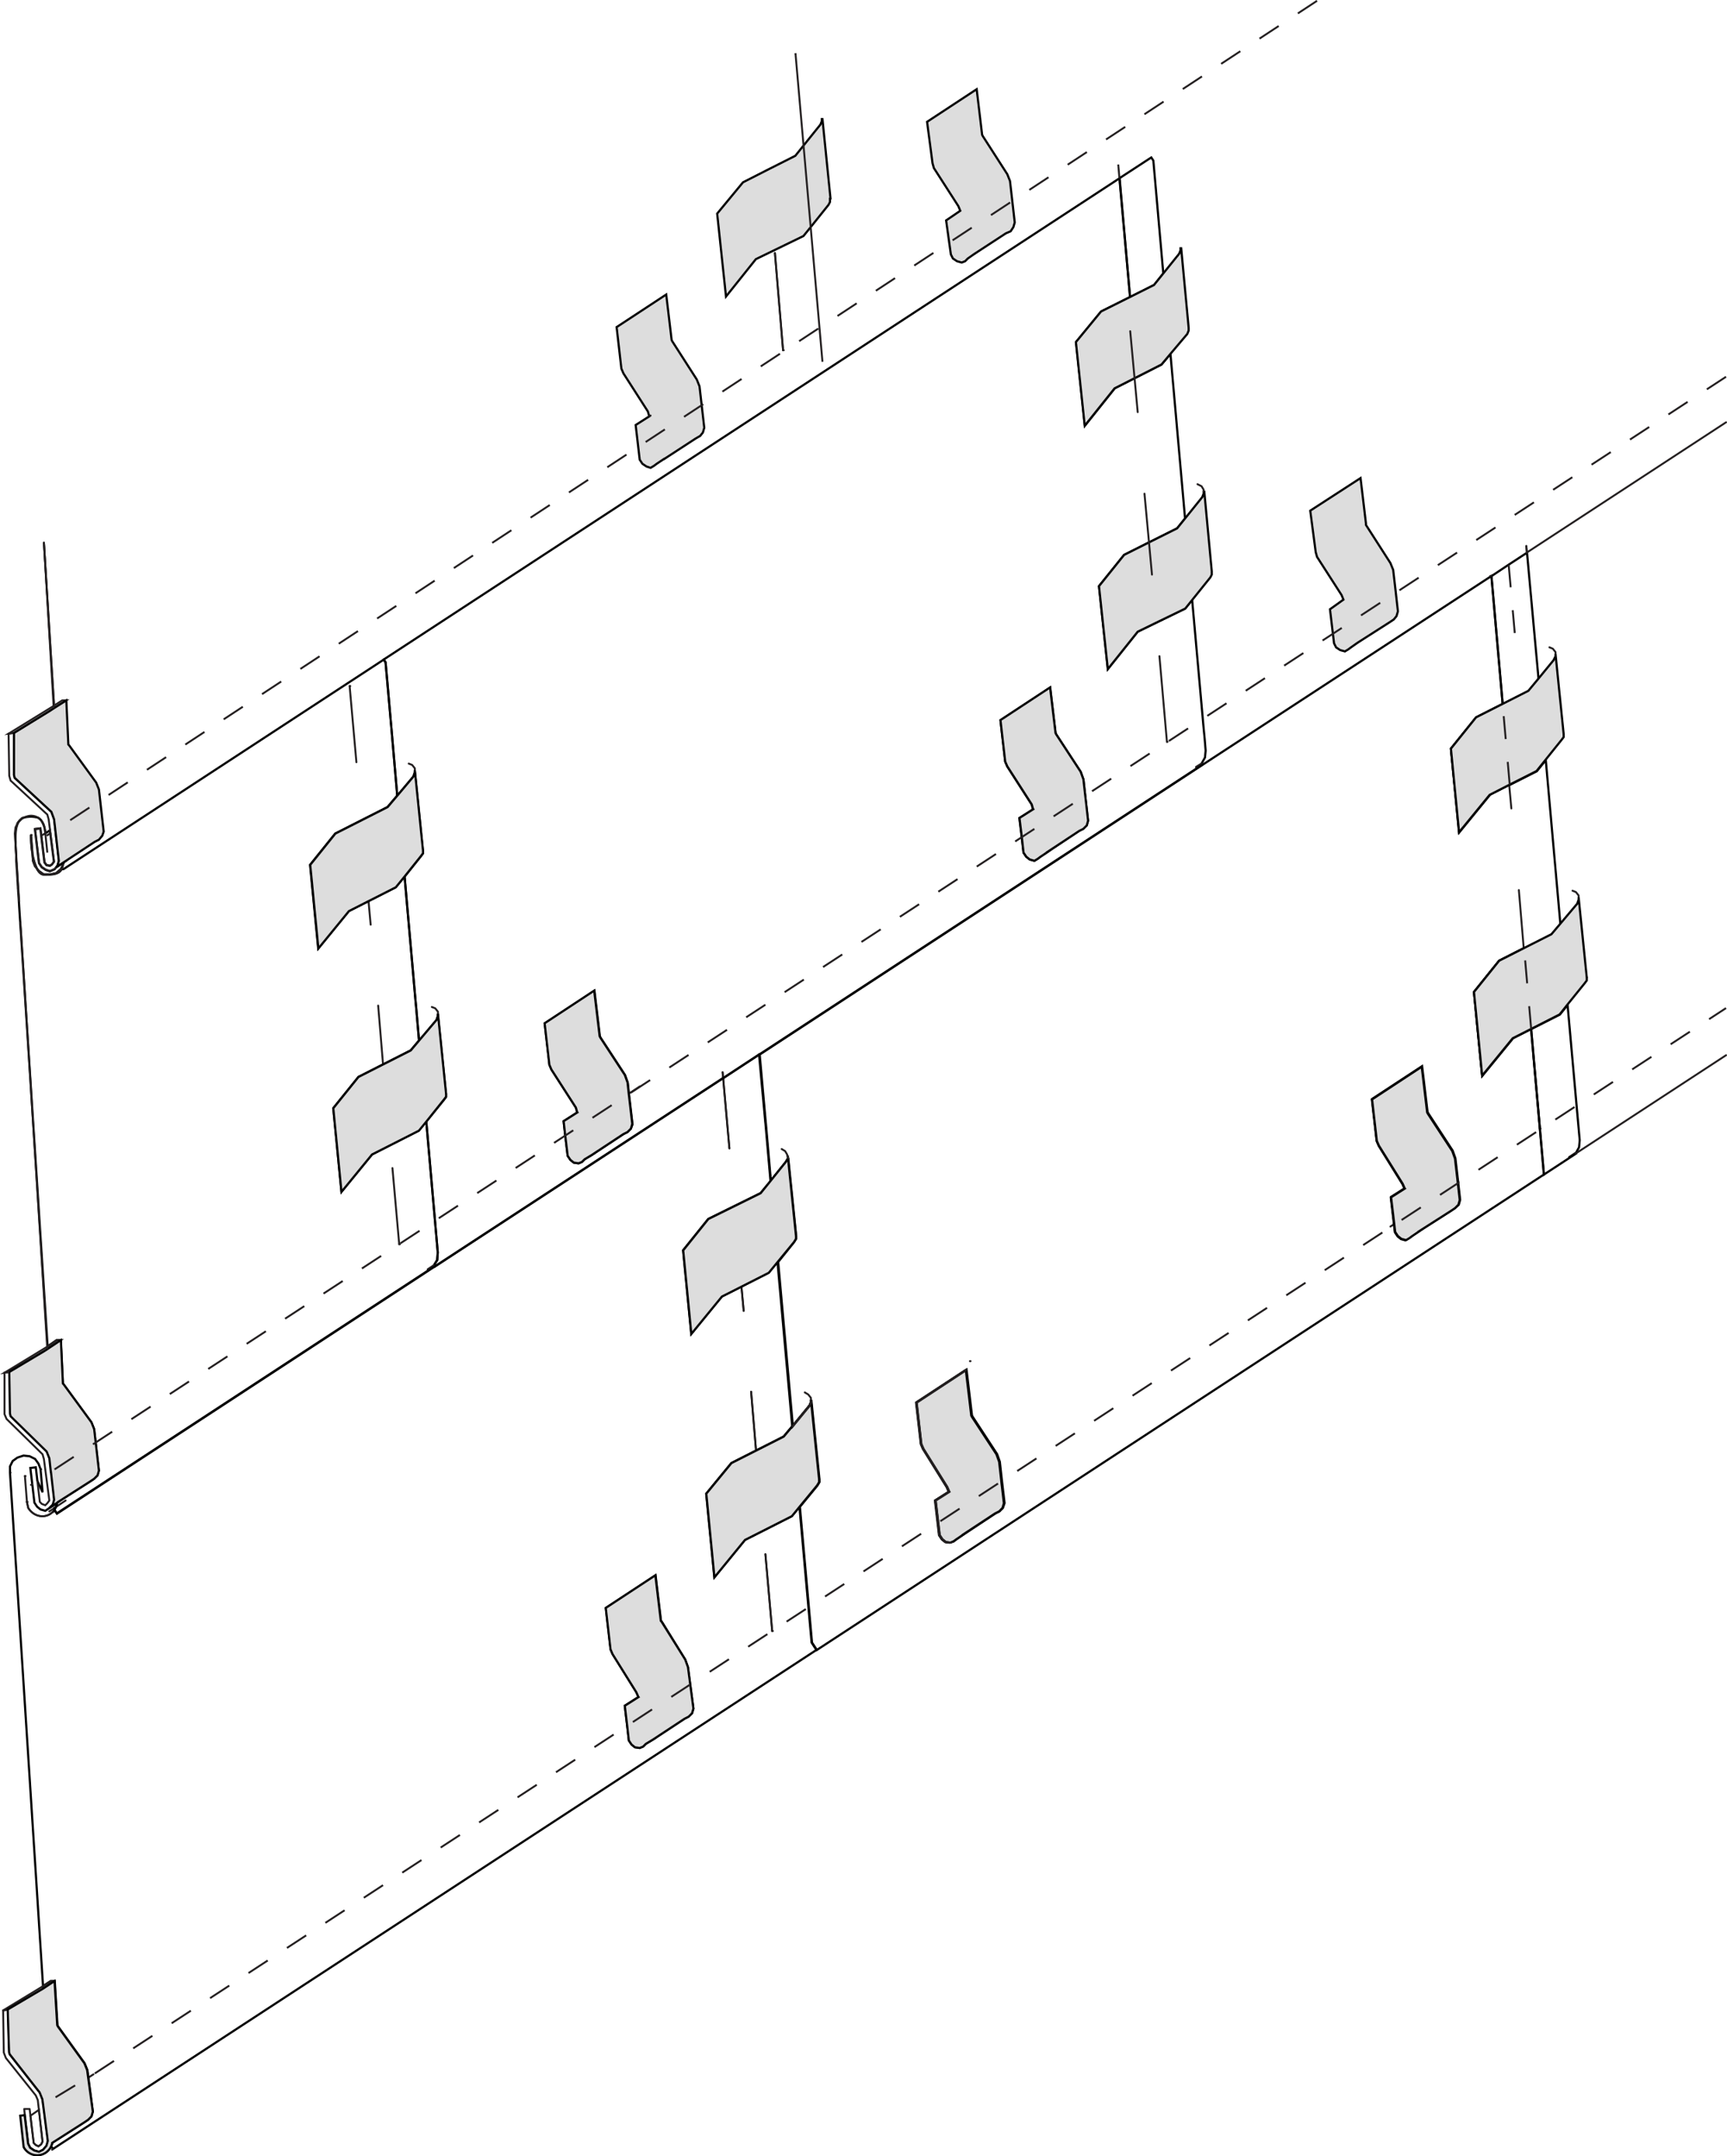 <svg id="Layer_1" data-name="Layer 1" xmlns="http://www.w3.org/2000/svg" viewBox="0 0 451.52 563.37">
    <defs>
        <style>
        .cls-1,
        .cls-2,
        .cls-3 {
            fill: none;
            stroke: #231f20;
            stroke-width: 0.5px;
        }
        
        .cls-1,
        .cls-3 {
            stroke-miterlimit: 10;
        }
        
        .cls-2 {
            stroke-linecap: round;
            stroke-linejoin: round;
        }
        
        .cls-3 {
            stroke-dasharray: 6;
        }
        </style>
    </defs>
    <title>Flatwall SM_5</title>
    <path class="hover_color_change" fill="none" stroke="#000000" stroke-width="0.564" d="M476.56,165.8l6.74-3.37,2.08-2.58-3.82-43-2.34,2.78-6.43,3.27m6.9-27.07-2.6-29.48-.54-.83-8.33,5.43L471,102l6.31-3.16Z" transform="translate(-175.55 -24.38)" />
    <path class="hover_color_change" fill="none" stroke="#000000" stroke-width="0.564" d="M472.79,122.89l-.61.3h0L467,125.84l-7.81,9.77-2.31-21.85,6.57-8L471,102l-2.73-31.06-.7.46L275.9,196.68l.47.74.48,5.36L278,216l1.42,16.29,4.2-5,.36-1.06v-.54l2.13,21v.71l-.53.71-4.26,5.33,2.9,32.89.11,1.1.77,8.88,4.56-5.39.36-1.06v-.54l2.13,21v.71l-.53.71L287,317.41l3,34.19-.18,2L289,355l.21.33,75.28-49.17h0l.12-.06,9.39-6.16h0L489.9,224.18l-.2-.29.89-1.6.17-1.78-.26-3.17-.27-2.75-3-33.48-1.84,2.28-7,3.41-5.4,2.63-7.81,9.77-2.31-21.67,6.57-8.17,6.5-3.26h0l.6-.3M340.49,319.27l-.88.89-1.07.53-8.35,5.51-1.77,1.06-.72.71-.88.36-1.25-.18-.88-.71-.72-1.06-.74-6.19-.32-2.87,3.58-2.28,0,0-.35-1.25-6.4-9.94-.53-1.25-1.24-10.83,13-8.53,1.42,11.9.18.36,6.4,9.77.71,2,.32,3,.92,7.88ZM459.68,240l-.89.89-1.06.53L449.38,247l0,0-1.81,1.21-.71.53-.89.54-1.24-.36-.89-.71-.71-1.06-.47-4.15v0l-.6-4.88,3.59-2.28,0,0-.36-1.25-6.39-9.94-.54-1.25-1.24-10.83,13-8.53,1.42,11.9.18.36,6.39,9.77.71,2L460,238.81Z" transform="translate(-175.55 -24.38)" />
    <path class="hover_color_change" fill="none" stroke="#000000" stroke-width="0.564" d="M290,351.6l-3-34.19-2,2.39L272.82,326l-8,9.77-2.14-21.85,6.58-8.17,6.42-3.26h0l7.24-3.67,2.19-2.6-.77-8.88-.11-1.1-2.9-32.89L279,256.21l-7.14,3.62-5.12,2.6-8,9.77-2.13-21.85,6.57-8.17,13.67-6.93,2.55-3L278,216l-1.18-13.17-.48-5.36-.47-.74-83.72,54.74h-.49c-.54,1.06-1.76,1.34-3,1.41h-.11c-.52,0-1,0-1.53,0-.72,0-1.34-.61-1.85-1.59l.6.7,1.25.89h1.64l1.55-.35,1.25-1.06.5-1s0,0,0,0a2.65,2.65,0,0,0,0-.57l-1.75,1.12-.38.48-1.24.53-1.07-.35-1.07-.71-.71-1.07-1.06-8.88,1.42-.18,1.07,8.88.53.71.89.18.53-.35.53-.72-1.06-8.2-1.19.77,0,0c0-.29-.07-.59-.1-.88,0,0,0,0,0-.06a6.35,6.35,0,0,0-1.06-2.53s0,0,0,0a.38.38,0,0,0-.09-.09,3.21,3.21,0,0,0-.78-.56l-.09,0a6.2,6.2,0,0,0-3.36,0l-.06,0a3,3,0,0,0-.67.34l0,0-.71.71c-.61.88-1,2.42-.85,5.29,0,.1,0,.24,0,.42s0,.25,0,.4c0,.62.09,1.52.16,2.68l0,.44,0,.47c0,.38,0,.77.07,1.19,0,.65.08,1.35.13,2.1s.08,1.26.12,1.94c0,.3,0,.6.05.91l.08,1.21c0,.24,0,.49.05.75,0,.5.06,1,.1,1.55s.07,1.07.1,1.62c.1,1.65.21,3.4.34,5.25,0,.86.11,1.74.17,2.64s.11,1.76.17,2.67L188,376.17l.06-.06,2.31-1.6h1.07l.53,11.37.18.18,7.28,9.94.71,1.78.42,3.67.82,7.17-.35,1.24-.89.89-1.06.71-8.35,5.33,0,0-.33.23-.06.45c-.06.2-.15.41-.23.62v0a6.1,6.1,0,0,1-.39.71l.68,1,97.13-63.5,1.6-1.06L289,355l.89-1.42ZM184.72,250.71l-.53-1.42-.15-1.82a28.07,28.07,0,0,1-.39-4.93l.39,4.93a13.76,13.76,0,0,0,1.13,3.76Z" transform="translate(-175.55 -24.38)" />
    <path class="cls-1" d="M179.57,244.31c.06,1,.42,6.82,1,15.68l-1.15-17.81.18-1.6.71-1.42.14-.14C179.81,239.9,179.41,241.44,179.57,244.31Z" transform="translate(-175.55 -24.38)" />
    <path class="cls-1" d="M181.43,238.07a3.19,3.19,0,0,1,.4-.12,3,3,0,0,0-.67.34l.09-.1.12-.09Z" transform="translate(-175.55 -24.38)" />
    <path class="cls-1" d="M183.65,242.54l.39,4.93A28.07,28.07,0,0,1,183.65,242.54Z" transform="translate(-175.55 -24.38)" />
    <path class="cls-1" d="M184,247.47a13.76,13.76,0,0,0,1.13,3.76l-.45-.52-.53-1.42Z" transform="translate(-175.55 -24.38)" />
    <path class="cls-1" d="M186.12,238.48a3.21,3.21,0,0,0-.78-.56A1.8,1.8,0,0,1,186.12,238.48Z" transform="translate(-175.55 -24.38)" />
    <path class="cls-1" d="M185.78,252l1.25.89c-.72,0-1.34-.61-1.85-1.59Z" transform="translate(-175.55 -24.38)" />
    <path class="cls-1" d="M187.39,242.06c0-.29-.07-.59-.1-.88.11.5.15.85.15.85Z" transform="translate(-175.55 -24.38)" />
    <path class="cls-1" d="M187,252.84h1.53C188,252.86,187.51,252.84,187,252.84Z" transform="translate(-175.55 -24.38)" />
    <path class="cls-1" d="M188.56,252.84h0Z" transform="translate(-175.55 -24.38)" />
    <path class="cls-1" d="M191.47,251.42h.22c-.54,1.06-1.76,1.34-3,1.41l1.55-.35Z" transform="translate(-175.55 -24.38)" />
    <path class="cls-1" d="M192.18,249.73V250l-.21.39a2.65,2.65,0,0,0,0-.57l.15-.09Z" transform="translate(-175.55 -24.38)" />
    <polygon class="cls-1" points="5.82 213.72 5.7 213.81 5.79 213.72 5.82 213.72" />
    <line class="cls-2" x1="204.73" y1="91.51" x2="202.6" y2="66.11" />
    <line class="cls-2" x1="204.73" y1="91.51" x2="204.91" y2="91.51" />
    <line class="cls-2" x1="202.6" y1="66.11" x2="204.73" y2="91.51" />
    <line class="cls-2" x1="11.84" y1="217.68" x2="11.12" y2="218.16" />
    <polyline class="cls-2" points="406.69 170.91 406.69 170.38 405.98 169.49 405.09 169.13" />
    <polyline class="cls-2" points="412.73 234.5 412.73 233.97 412.02 233.08 411.13 232.72" />
    <line class="cls-2" x1="411.84" y1="301.29" x2="410.24" y2="302.35" />
    <polyline class="cls-2" points="399.05 142.67 399.2 144.36 399.2 144.45" />
    <line class="cls-2" x1="411.84" y1="301.29" x2="410.24" y2="302.35" />
    <polyline class="cls-2" points="399.05 142.67 399.2 144.36 399.2 144.45" />
    <line class="cls-2" x1="399.23" y1="144.45" x2="399.2" y2="144.45" />
    <line class="cls-2" x1="351.45" y1="156.52" x2="351.24" y2="156.67" />
    <line class="cls-2" x1="351.27" y1="156.7" x2="351.24" y2="156.67" />
    <line class="cls-2" x1="355" y1="167.89" x2="355.71" y2="167.36" />
    <polygon class="substrate" fill="#ddd" stroke="#000000" stroke-width="0.564"  points="310.77 85.65 310.77 86.36 310.42 87.25 306.01 92.46 303.67 95.24 297.24 98.51 296.63 98.81 296.62 98.82 291.41 101.46 283.6 111.23 281.29 89.38 287.86 81.39 295.4 77.62 301.71 74.46 304.14 71.44 308.29 66.29 308.64 65.4 308.64 64.87 308.82 64.87 310.77 85.65" />
    <polygon class="substrate" fill="#ddd" stroke="#000000" stroke-width="0.564"  points="316.81 149.24 316.81 150.13 316.46 150.84 311.72 156.73 309.88 159.01 302.85 162.42 297.45 165.05 289.64 174.82 287.33 153.15 293.9 144.98 300.4 141.72 300.41 141.72 307.75 138.05 309.83 135.47 314.33 129.88 314.68 128.99 314.68 128.46 314.86 128.46 316.81 149.24" />
    <polyline class="cls-2" points="314.68 128.46 314.68 127.93 314.14 127.04 313.08 126.51" />
    <line class="cls-2" x1="254.82" y1="66.29" x2="255.53" y2="65.76" />
    <polygon class="substrate" fill="#ddd" stroke="#000000" stroke-width="0.564"  points="217.13 51.87 216.99 51.9 216.99 52.79 216.63 53.5 211.95 59.34 210.06 61.67 197.62 67.71 189.81 77.48 187.5 55.81 194.25 47.64 200.59 44.41 207.93 40.71 210.09 38.02 214.5 32.54 214.85 31.66 214.85 31.12 215.03 31.12 217.13 51.87" />
    <line class="cls-2" x1="174.36" y1="119.4" x2="173.62" y2="119.9" />
    <polygon class="substrate" fill="#ddd" stroke="#000000" stroke-width="0.564" points="184.13 111.76 183.77 113.01 183.06 113.89 181.82 114.61 173.65 119.93 173.62 119.9 171.69 121.18 170.98 121.71 170.09 122.24 169.03 121.89 167.96 121.18 167.25 120.11 166.19 111.05 169.77 108.77 169.74 108.74 169.38 107.5 162.99 97.55 162.46 96.31 161.21 85.47 174.18 76.95 175.6 88.85 175.78 89.2 182.17 99.15 182.88 100.93 183.41 105.52 184.13 111.76" />
    <line class="cls-2" x1="170.09" y1="108.57" x2="169.77" y2="108.77" />
    <polygon class="substrate" fill="#ddd" stroke="#000000" stroke-width="0.564" points="265.3 58.12 264.94 59.36 264.23 60.43 262.99 60.96 254.82 66.29 253.04 67.53 252.33 68.25 251.44 68.6 250.2 68.25 249.13 67.53 248.6 66.47 247.36 57.59 251.06 55.07 250.56 53.86 244.16 43.91 243.81 42.67 242.38 31.83 255.35 23.31 256.77 35.21 256.95 35.56 263.35 45.51 264.06 47.29 264.65 52.44 265.3 58.12" />
    <line class="cls-2" x1="270.45" y1="211.23" x2="270.12" y2="211.44" />
    <line class="cls-2" x1="274.71" y1="222.07" x2="273.85" y2="222.63" />
    <line class="cls-2" x1="155.53" y1="301.29" x2="154.64" y2="301.82" />
    <line class="cls-2" x1="151.26" y1="290.45" x2="150.94" y2="290.66" />
    <polyline class="cls-2" points="108.46 201.28 108.46 200.75 107.75 199.86 106.86 199.51" />
    <polyline class="cls-2" points="114.5 264.87 114.5 264.34 113.79 263.45 112.9 263.1" />
    <line class="cls-2" x1="110.59" y1="222.24" x2="110.59" y2="222.07" />
    <polygon class="cls-1" points="17.34 182.99 14.17 185 14.05 185.08 12.9 185.83 3.66 191.51 2.24 191.69 13.79 184.59 14.01 184.44 14.14 184.35 16.27 182.99 17.34 182.99" />
    <line class="cls-2" x1="17.34" y1="224.91" x2="16.63" y2="225.35" />
    <line class="cls-2" x1="116.63" y1="285.83" x2="116.63" y2="285.66" />
    <line class="cls-2" x1="3.3" y1="360.43" x2="3.3" y2="367.54" />
    <line class="cls-2" x1="17.16" y1="392.05" x2="14.61" y2="393.74" />
    <line class="cls-2" x1="14.61" y1="393.77" x2="12.9" y2="394.89" />
    <line class="cls-2" x1="16.09" y1="391.88" x2="15.23" y2="392.44" />
    <line class="cls-2" x1="371.87" y1="321.18" x2="371.01" y2="321.74" />
    <line class="cls-2" x1="367.61" y1="310.35" x2="367.28" y2="310.55" />
    <polyline class="cls-2" points="205.97 302.71 205.79 301.64 205.26 300.75 204.37 300.22" />
    <line class="cls-2" x1="253.58" y1="355.64" x2="253.75" y2="355.64" />
    <polyline class="cls-2" points="212.01 365.76 212.01 365.23 211.3 364.34 210.41 363.81" />
    <line class="cls-2" x1="252.69" y1="400.4" x2="251.83" y2="400.96" />
    <line class="cls-2" x1="248.42" y1="389.57" x2="248.1" y2="389.77" />
    <line class="cls-2" x1="167.25" y1="443.21" x2="166.93" y2="443.42" />
    <line class="cls-2" x1="171.51" y1="454.04" x2="170.63" y2="454.58" />
    <line class="cls-2" x1="13.64" y1="559.91" x2="13.61" y2="559.91" />
    <polygon class="cls-2" points="11.3 519.64 2.06 525.09 0.82 525.27 10.77 519.23 11.24 518.93 11.3 519.64" />
    <polygon class="cls-2" points="12.54 559.37 12.19 560.62 11.3 561.68 10.23 562.22 8.99 561.86 7.92 561.15 7.39 560.09 6.5 552.62 6.32 551.03 7.75 551.03 7.95 552.8 8.81 559.91 9.34 560.44 10.05 560.79 10.77 560.26 11.12 559.55 10.17 551.26 9.88 548.72 9.61 548.07 9.34 547.47 1.53 537.7 0.99 536.28 0.91 531.01 0.82 525.27 2.06 525.09 2.18 528.76 2.24 530.98 2.42 536.28 2.59 536.82 7.86 543.54 10.41 546.76 11.12 548.54 11.39 550.49 12.54 559.37" />
    <line class="cls-2" x1="201.89" y1="426.16" x2="200.11" y2="406.08" />
    <line class="cls-2" x1="198.16" y1="384.95" x2="196.38" y2="363.63" />
    <line class="cls-2" x1="194.43" y1="342.49" x2="192.47" y2="321.18" />
    <line class="cls-2" x1="189.07" y1="281.69" x2="188.92" y2="280.15" />
    <line class="cls-2" x1="190.7" y1="300.04" x2="189.07" y2="281.75" />
    <line class="cls-2" x1="201.89" y1="426.16" x2="202.06" y2="426.16" />
    <line class="cls-2" x1="190.7" y1="300.04" x2="189.07" y2="281.75" />
    <line class="cls-2" x1="189.07" y1="281.69" x2="188.92" y2="280.15" />
    <line class="cls-2" x1="192.47" y1="321.18" x2="194.43" y2="342.49" />
    <line class="cls-2" x1="196.38" y1="363.63" x2="198.16" y2="384.95" />
    <line class="cls-2" x1="200.11" y1="406.08" x2="201.89" y2="426.16" />
    <line class="cls-2" x1="5.26" y1="552.8" x2="5.44" y2="552.8" />
    <line class="cls-2" x1="91.41" y1="179.26" x2="91.58" y2="179.26" />
    <line class="cls-2" x1="104.37" y1="325.09" x2="102.6" y2="305.19" />
    <line class="cls-2" x1="100.64" y1="284.06" x2="98.87" y2="262.74" />
    <line class="cls-2" x1="96.91" y1="241.6" x2="94.96" y2="220.29" />
    <line class="cls-2" x1="93.18" y1="199.15" x2="91.41" y2="179.26" />
    <line class="cls-2" x1="104.37" y1="325.09" x2="104.55" y2="325.09" />
    <line class="cls-2" x1="7.03" y1="392.41" x2="7.21" y2="392.41" />
    <line class="cls-2" x1="6.5" y1="385.66" x2="6.68" y2="385.66" />
    <line class="cls-2" x1="15.03" y1="391.52" x2="14.91" y2="392.67" />
    <path class="cls-2" d="M189.78,418.86c-1.69,2.46-5.21,2.16-6.84-.47l-.36-1.6" transform="translate(-175.55 -24.38)" />
    <line class="cls-2" x1="15.03" y1="391.52" x2="14.91" y2="392.67" />
    <path class="cls-2" d="M189.78,418.86c-1.69,2.46-5.21,2.16-6.84-.47l-.36-1.6" transform="translate(-175.55 -24.38)" />
    <line class="cls-2" x1="15.03" y1="391.52" x2="15.21" y2="391.52" />
    <line class="cls-2" x1="2.59" y1="384.77" x2="2.77" y2="384.77" />
    <line class="cls-2" x1="10.59" y1="383.88" x2="10.76" y2="383.88" />
    <line class="cls-2" x1="189.1" y1="281.75" x2="189.07" y2="281.75" />
    <line class="cls-2" x1="198.45" y1="275.53" x2="198.33" y2="275.53" />
    <line class="cls-2" x1="113.43" y1="330.6" x2="111.83" y2="331.66" />
    <line class="cls-2" x1="113.43" y1="330.6" x2="111.83" y2="331.66" />
    <line class="cls-2" x1="314.15" y1="199.51" x2="312.72" y2="200.4" />
    <line class="cls-2" x1="314.15" y1="199.51" x2="312.72" y2="200.4" />
    <line class="cls-2" x1="8.1" y1="218.16" x2="8.28" y2="218.16" />
    <path class="cls-2" d="M185.18,251.25v0" transform="translate(-175.55 -24.38)" />
    <polygon class="cls-1" points="15.38 224.91 15.03 226.15 14.7 226.56 14.32 227.04 13.08 227.57 12.01 227.22 10.94 226.51 10.23 225.44 9.17 216.56 10.59 216.38 11.66 225.26 12.19 225.97 13.08 226.15 13.61 225.8 14.14 225.08 13.08 216.88 12.72 214.07 12.37 212.83 2.77 203.95 2.42 202.7 2.24 191.69 3.66 191.51 3.66 202.53 3.84 203.24 13.43 212.12 14.14 214.07 15.38 224.91" />
    <path class="cls-2" d="M185.18,251.25v0" transform="translate(-175.55 -24.38)" />
    <line class="cls-2" x1="305.09" y1="193.82" x2="303.13" y2="171.44" />
    <line class="cls-2" x1="301.18" y1="150.13" x2="299.22" y2="128.99" />
    <line class="cls-2" x1="297.45" y1="107.68" x2="295.49" y2="86.54" />
    <line class="cls-2" x1="305.09" y1="193.82" x2="305.26" y2="193.82" />
    <line class="cls-2" x1="402.6" y1="294.89" x2="400.83" y2="275" />
    <line class="cls-2" x1="398.87" y1="253.68" x2="397.1" y2="232.55" />
    <line class="cls-2" x1="395.14" y1="211.23" x2="393.19" y2="190.09" />
    <line class="cls-2" x1="402.6" y1="294.89" x2="402.78" y2="294.89" />
    <polygon class="substrate" fill="#ddd" stroke="#000000" stroke-width="0.564" points="365.48 159.72 365.12 160.97 364.41 161.85 363.35 162.56 355 167.89 353.22 169.14 352.51 169.67 351.62 170.2 350.38 169.85 349.31 169.14 348.78 168.07 347.72 159.19 351.24 156.67 350.74 155.46 344.34 145.51 343.99 144.27 342.56 133.43 355.71 124.91 357.13 136.81 357.13 137.16 363.52 147.11 364.24 148.89 364.92 154.75 365.48 159.72" />
    <line class="cls-2" x1="24.44" y1="541.97" x2="23.11" y2="542.83" />
    <polygon class="cls-1" points="11.12 559.55 10.77 560.26 10.05 560.79 9.34 560.44 8.81 559.91 7.95 552.8 10.17 551.26 11.12 559.55" />
    <line class="cls-2" x1="381.29" y1="308.75" x2="381.11" y2="308.87" />
    <line class="cls-2" x1="364.53" y1="319.82" x2="363.52" y2="320.47" />
    <path class="hover_color_change" fill="none" stroke="#000000" stroke-width="0.564" d="M588.56,322.29l-.83-9.18v0l-2.34-26.14-2,2.49-7.54,3.82,2.29,26,1.05,12,8.37-5.47,0,0-.06-.07.89-1.6ZM574,272.09l-.09.05-6.42,3.26-6.58,8.17,2.14,21.85.09-.11L561,283.57l6.57-8.17,6.33-3.21.09,0,7.26-3.67,2.25-2.66v-.12l-3.81-42.75-2.34,2.9-7.11,3.59m-8.7-17.62,6.85-3.47,6.83-3.46,2.57-3.11v-.11l-3-32.84h-.14L570,171.91l-4.51,3,2.94,33.43-6.95,3.52L554.89,220,557,241.83l.09-.11L555,220Zm-14.31,91.3-13,8.52,1.24,10.84.54,1.24,6.21,10,.54,1.24,0,0-3.59,2.28.83,7,.24,2.07.71,1.07.89.71,1.24.35,0,0L542,348l-.89-.71-.71-1.07-.23-2.07-.83-7,3.58-2.28,0,0-.52-1.23-6.22-10-.53-1.24-1.25-10.84,12.88-8.46ZM428.06,382.33l-13,8.52,1.24,10.84.53,1.24,6.22,10,.53,1.24,0,0-3.58,2.28,1.06,9.06.72,1.07.88.71,1.25.17h0l-1.17-.16-.89-.71-.71-1.07-1.07-9.06,3.58-2.28,0,0v0l-.53-1.22-6.21-10-.54-1.24-1.24-10.84,12.87-8.45Zm-40.5,8.35-.35.88-4.41,5.37V397l4.5-5.48.32-.76h0l-.07-.65Zm-6-63.59L381,328l-3.93,4.9V333l4-5,.49-.81v-.07Z" transform="translate(-175.55 -24.38)" />
    <path class="hover_color_change" fill="none" stroke="#000000" stroke-width="0.564" d="M570.26,229.43l0,0-.1,0-5,2.56-8,9.77v-.11l-.09.11L554.89,220l6.57-8.17,6.95-3.52-2.94-33.43,0,0L490,224.18,374.17,299.91h0l1.57,17.58.06.57,1.29,14.81L381,328l.53-.88h.06v.07l0-.07h.06l2.07,20.25V348l-.53.88L379,354.11l3.84,42.82,4.41-5.37.35-.88v-.54l.07.65,0-.11v-.54l2.13,20.78v.71l-.53.89-4.59,5.57,3.17,35.46,1.27,1.93L579.21,331.25l-1.05-12-2.29-26-4.72,2.4-8,9.77v-.11l-.09.11-2.14-21.85,6.58-8.17,6.42-3.26.09-.05M437.76,418.38l-.89.89-1.07.54-8.34,5.5,0,0-1.8,1.22-.71.53-.89.35H424l-1.25-.17-.88-.71-.72-1.07-1.06-9.06,3.58-2.28,0,0-.53-1.24-6.22-10-.53-1.24-1.24-10.84,13-8.52v.07l.1-.07,1.42,11.9.17.35,6.4,9.77.71,2,.56,5v0l.68,5.8Zm119.18-79.22L556,340l-1.06.71-8.35,5.33,0,0-1.81,1.22-.71.53-.88.53-.07,0,0,0-1.24-.35-.89-.71-.71-1.07-.24-2.07-.83-7,3.59-2.28,0,0-.54-1.24-6.21-10-.54-1.24-1.24-10.84,13-8.52v.06l.09-.06,1.42,11.9.18.35,6.39,9.77.71,2,.71,6.09v.06l.53,4.68Z" transform="translate(-175.55 -24.38)" />
    <polygon class="substrate" fill="#ddd" stroke="#000000" stroke-width="0.564" points="381.64 313.54 381.29 314.78 380.4 315.67 379.34 316.38 370.99 321.71 371.02 321.74 369.21 322.96 368.5 323.49 367.65 324 367.61 324.02 366.37 323.67 365.48 322.96 364.77 321.89 364.53 319.82 363.7 312.83 367.29 310.55 367.26 310.52 366.72 309.28 360.51 299.33 359.97 298.09 358.73 287.25 371.7 278.73 371.71 278.79 373.12 290.63 373.3 290.98 379.69 300.75 380.4 302.71 381.11 308.86 381.64 313.54" />
    <polygon class="substrate" fill="#ddd" stroke="#000000" stroke-width="0.564" points="262.46 392.76 262.1 394 261.22 394.89 260.15 395.43 251.8 400.93 251.83 400.96 250.03 402.18 249.31 402.71 248.46 403.05 247.29 402.89 246.4 402.18 245.69 401.11 244.62 392.05 248.2 389.77 248.18 389.74 248.17 389.72 247.64 388.5 241.43 378.55 240.89 377.31 239.65 366.47 252.52 358.02 253.93 369.85 254.11 370.2 260.51 379.97 261.22 381.93 261.78 386.93 261.78 386.96 262.46 392.76" />
    <polygon class="cls-1" points="247.29 402.89 248.46 403.05 248.43 403.06 247.18 402.89 246.3 402.18 245.58 401.11 244.52 392.05 248.1 389.77 248.07 389.74 247.54 388.5 241.32 378.55 240.79 377.31 239.55 366.47 252.51 357.95 252.52 358.02 239.65 366.47 240.89 377.31 241.43 378.55 247.64 388.5 248.17 389.72 248.18 389.74 248.2 389.77 244.62 392.05 245.69 401.11 246.4 402.18 247.29 402.89" />
    <line class="cls-2" x1="451.27" y1="275.71" x2="411.93" y2="301.41" />
    <path class="hover_color_change" fill="none" stroke="#000000" stroke-width="0.564" d="M387.74,453.55l-.83-9.2-2.34-26.26-2,2.43-12.26,6.21-8,9.77-2.13-21.85,6.57-8,6.43-3.26h0l7.24-3.67,2.25-2.69-3.85-42.93-2.31,2.82-7.15,3.63h0l-5.09,2.57-8,9.77-2.13-21.84,6.57-8.18,13.68-6.75L377,333l-1.31-14.92-.06-.57L374,299.91h0l-9.39,6.16v.06h-.15L289.19,355.3l-1.6,1.06-97.13,63.5-.68-1a6.1,6.1,0,0,0,.39-.71v0c.08-.21.17-.42.23-.62l.06-.45-2,1.33-1.07.71-1.24-.35-.89-.71-.71-1.07-.56-4.82-.51-4.24,1.43-.17.41,3.52,1.36,3-.32-3.73-.21-2.31-.53-1.42-.89-1.24-1.42-.71-1.6-.18-1.6.53-1.24.89-.71,1.42v1.6l8.64,134.16,2-1.3h1.07l.71,11.55.18.35,6.92,9.59.72,1.78.26,1.92v0l1.16,8.88-.36,1.25-.89.89-1.06.71-8.32,5.32,0,.18-.27.71.48.74L389,455.48ZM356.48,472l-.89.88-1.06.54-8.35,5.5L344.4,480l-.71.71-.89.36-1.24-.18-.89-.71-.71-1.07-.44-3.88-.62-5.18,3.58-2.28,0,0-.54-1.24-6.21-9.95-.53-1.24-1.25-10.83,13-8.53,1.42,11.9.18.18L354.7,458l.71,2,1.43,10.83Z" transform="translate(-175.55 -24.38)" />
    <polygon class="substrate" fill="#ddd" stroke="#000000" stroke-width="0.564" points="181.29 446.4 180.93 447.65 180.04 448.53 178.98 449.07 170.63 454.57 168.85 455.64 168.14 456.35 167.25 456.71 166.01 456.53 165.12 455.82 164.41 454.75 163.97 450.87 163.35 445.69 166.93 443.41 166.9 443.38 166.36 442.14 160.15 432.19 159.62 430.95 158.37 420.12 171.34 411.59 172.76 423.49 172.94 423.67 179.15 433.61 179.86 435.57 181.29 446.4" />
    <polygon class="substrate" fill="#ddd" stroke="#000000" stroke-width="0.564"  points="208.11 322.96 208.11 323.67 207.57 324.55 203.31 329.73 201 332.55 193.85 336.18 193.84 336.19 188.75 338.76 180.75 348.53 178.62 326.69 185.19 318.51 198.87 311.76 201.42 308.6 201.51 308.49 205.44 303.59 205.97 302.71 206.03 302.71 206.04 302.78 208.11 322.96" />
    <polygon class="substrate" fill="#ddd" stroke="#000000" stroke-width="0.564" points="214.15 386.54 214.15 387.25 213.61 388.14 209.02 393.71 207.04 396.14 194.78 402.35 186.79 412.12 184.66 390.27 191.23 382.28 197.66 379.02 197.67 379.02 204.91 375.35 207.16 372.66 207.25 372.55 207.26 372.66 211.76 367.18 212.08 366.42 214.15 386.54" />
    <polygon class="cls-1" points="212.08 366.41 212.08 366.42 211.76 367.18 207.26 372.66 207.25 372.55 211.66 367.18 212.01 366.3 212.01 365.76 212.08 366.41" />
    <line class="cls-2" x1="13.81" y1="561.54" x2="13.61" y2="561.68" />
    <line class="cls-2" x1="408.82" y1="191.87" x2="408.82" y2="191.69" />
    <line class="cls-2" x1="414.86" y1="255.46" x2="414.86" y2="255.28" />
    <polygon class="cls-1" points="15.92 350.13 12.51 352.41 12.37 352.51 11.66 352.97 2.42 358.48 1.18 358.66 12.33 351.88 12.48 351.79 12.54 351.73 14.85 350.13 15.92 350.13" />
    <polygon class="substrate" fill="#ddd" stroke="#000000" stroke-width="0.564" points="25.86 384.24 25.51 385.48 24.62 386.37 23.56 387.08 15.21 392.41 15.24 392.44 14.91 392.67 12.9 394 13.79 393.12 14.14 391.87 13.31 384.53 13.28 384.53 12.9 381.04 12.19 379.26 3.48 370.74 2.77 370.03 2.6 369.31 2.42 358.48 11.66 352.97 12.37 352.51 12.51 352.41 15.92 350.13 16.45 361.5 16.63 361.68 23.91 371.62 24.62 373.4 25.04 377.07 25.86 384.24" />
    <polyline class="cls-1" points="2.42 358.48 1.18 358.66 1.18 369.49 1.71 370.74 11.12 379.97 11.48 381.22 12.9 392.05 12.37 392.76 11.83 393.29 10.94 392.94 10.41 392.41 9.76 386.87" />
    <line class="cls-2" x1="8.43" y1="387.76" x2="8.1" y2="387.97" />
    <line class="cls-2" x1="167.25" y1="283.88" x2="164.38" y2="285.77" />
    <line class="cls-2" x1="274.36" y1="213.9" x2="267.13" y2="218.6" />
    <polyline class="cls-2" points="451.27 110.34 399.2 144.36 399.08 144.45" />
    <line class="cls-2" x1="389.63" y1="150.48" x2="389.81" y2="150.48" />
    <polygon class="substrate" fill="#ddd" stroke="#000000" stroke-width="0.564" points="414.86 255.46 414.86 256.17 414.33 256.88 409.74 262.56 407.76 265.05 400.32 268.83 395.5 271.27 387.6 280.93 387.51 281.04 385.37 259.19 391.95 251.02 398.37 247.76 398.46 247.71 405.62 244.09 407.87 241.43 407.97 241.31 412.37 236.1 412.73 235.03 412.73 234.5 414.86 255.46" />
    <polygon class="substrate" fill="#ddd" stroke="#000000" stroke-width="0.564" points="408.82 191.87 408.82 192.58 408.29 193.29 404.05 198.56 401.72 201.46 394.71 205 394.58 205.07 394.57 205.07 389.46 207.68 381.56 217.34 381.47 217.45 379.34 195.6 385.91 187.43 392.86 183.91 399.58 180.5 402.16 177.39 402.25 177.28 406.16 172.51 406.69 171.44 406.69 170.91 408.82 191.87" />
    <line class="cls-2" x1="14.14" y1="184.35" x2="11.48" y2="141.78" />
    <line class="cls-2" x1="14.14" y1="184.35" x2="11.48" y2="141.78" />
    <path class="cls-2" d="M182.59,416.78l-.53-6.75Z" transform="translate(-175.55 -24.38)" />
    <line class="cls-2" x1="206.03" y1="302.71" x2="205.97" y2="302.18" />
    <polygon class="substrate" fill="#ddd" stroke="#000000" stroke-width="0.564" points="284.48 214.43 284.13 215.67 283.24 216.56 282.18 217.09 273.83 222.6 273.86 222.63 272.05 223.84 271.34 224.37 270.45 224.91 269.21 224.55 268.32 223.84 267.61 222.78 267.14 218.63 267.14 218.6 266.54 213.72 270.13 211.44 270.1 211.41 269.74 210.16 263.35 200.22 262.81 198.97 261.57 188.14 274.54 179.61 275.96 191.51 276.14 191.87 282.53 201.64 283.24 203.59 284.48 214.43" />
    <polygon class="substrate" fill="#ddd" stroke="#000000" stroke-width="0.564" points="165.3 293.65 164.94 294.89 164.06 295.78 162.99 296.31 154.64 301.82 152.87 302.88 152.15 303.59 151.27 303.95 150.02 303.77 149.14 303.06 148.42 302 147.68 295.81 147.36 292.94 150.94 290.66 150.91 290.63 150.56 289.38 144.16 279.44 143.63 278.19 142.39 267.36 155.35 258.83 156.77 270.73 156.95 271.09 163.35 280.86 164.06 282.81 164.38 285.77 165.3 293.65" />
    <polygon class="substrate" fill="#ddd" stroke="#000000" stroke-width="0.564"  points="116.63 285.83 116.63 286.54 116.1 287.25 111.48 293.03 109.53 295.42 97.27 301.64 89.28 311.41 87.14 289.56 93.72 281.39 100.14 278.13 100.15 278.13 107.39 274.46 109.58 271.86 114.14 266.47 114.5 265.41 114.5 264.87 116.63 285.83" />
    <polygon class="substrate" fill="#ddd" stroke="#000000" stroke-width="0.564" points="110.59 222.24 110.59 222.95 110.06 223.66 105.8 228.99 103.49 231.83 96.35 235.45 91.23 238.05 83.24 247.82 81.11 225.97 87.68 217.8 101.35 210.87 103.9 207.86 108.1 202.88 108.46 201.82 108.46 201.28 110.59 222.24" />
    <polygon class="substrate" fill="#ddd" stroke="#000000" stroke-width="0.564" points="27.11 217.27 26.75 218.34 25.86 219.4 24.8 219.93 16.63 225.32 16.63 225.35 16.6 225.35 16.45 225.44 14.7 226.56 15.03 226.15 15.38 224.91 14.14 214.07 13.43 212.12 3.84 203.24 3.66 202.53 3.66 191.51 12.9 185.83 14.05 185.08 14.17 185 17.34 182.99 17.87 194.53 18.05 194.71 25.15 204.48 25.86 206.26 27.11 217.27" />
    <line class="cls-3" x1="451.27" y1="98.44" x2="10.79" y2="386.19" />
    <line class="cls-3" x1="344.34" y1="0.21" x2="12.2" y2="218.34" />
    <polygon class="cls-2" points="14.32 517.63 11.3 519.64 11.24 518.93 13.25 517.63 14.32 517.63" />
    <path class="substrate" fill="#ddd" stroke="#000000" stroke-width="0.564" d="M199.82,576.11l-.36,1.25-.89.89-1.06.71-8.32,5.32,0,.18-.27.71a4,4,0,0,1-7.19.18l-.89-8.17L182,577l.89,7.46.53,1.07,1.07.71,1.24.35,1.07-.53.89-1.06.35-1.25-1.15-8.88-.27-2-.71-1.78-2.54-3.23-5.27-6.72-.18-.53-.18-5.3-.06-2.22-.12-3.67,9.24-5.45,3-2,.71,11.55.18.35,6.92,9.59.72,1.78.26,1.92v0Z" transform="translate(-175.55 -24.38)" />
    <path class="cls-2" d="M607.15,288.36" transform="translate(-175.55 -24.38)" />
    <line class="cls-3" x1="403.66" y1="306.88" x2="403.66" y2="306.87" />
    <polyline class="cls-3" points="400.32 268.87 400.32 268.83 398.47 247.76 398.46 247.71" />
    <polyline class="cls-3" points="394.71 205.05 394.71 205 392.86 183.96 392.86 183.91" />
    <path class="cls-3" d="M471,102" transform="translate(-175.55 -24.38)" />
    <path class="cls-3" d="M472.79,122.89" transform="translate(-175.55 -24.38)" />
    <line class="cls-3" x1="292.67" y1="46.56" x2="292.36" y2="42.98" />
    <polyline class="cls-3" points="396.03 165.4 394.4 147.14 394.4 147.11 394.25 145.51" />
    <line class="cls-1" x1="207.97" y1="13.89" x2="215.03" y2="94.53" />
    <path class="cls-1" d="M185.18,251.25v0" transform="translate(-175.55 -24.38)" />
    <path class="cls-1" d="M192,250.41a2.5,2.5,0,0,1-.28,1" transform="translate(-175.55 -24.38)" />
    <polyline class="cls-1" points="11.48 141.78 14.01 184.44 14.05 185.08" />
    <path class="cls-1" d="M180.88,265.24c.05.86.11,1.74.17,2.64,1.74,27.89,4.7,74.65,6.83,108.38,0,.21,0,.42,0,.63" transform="translate(-175.55 -24.38)" />
    <path class="cls-1" d="M181.13,238.31a2.81,2.81,0,0,0-.71.71" transform="translate(-175.55 -24.38)" />
    <path class="cls-1" d="M181.89,237.93c.29-.12.57-.19.83-.28a3.48,3.48,0,0,1,2.53.23" transform="translate(-175.55 -24.38)" />
    <path class="cls-1" d="M186.22,238.59a3.93,3.93,0,0,1,1,2.35c0,.06,0,.12,0,.18" transform="translate(-175.55 -24.38)" />
    <path class="cls-1" d="M187.39,242.06c.31,2.75.53,5.09.53,5.09" transform="translate(-175.55 -24.38)" />
    <polyline class="cls-3" points="14.52 547.98 24.44 541.97 163.97 450.9 180.45 440.13 211.36 419.97 451.27 263.39" />
</svg>